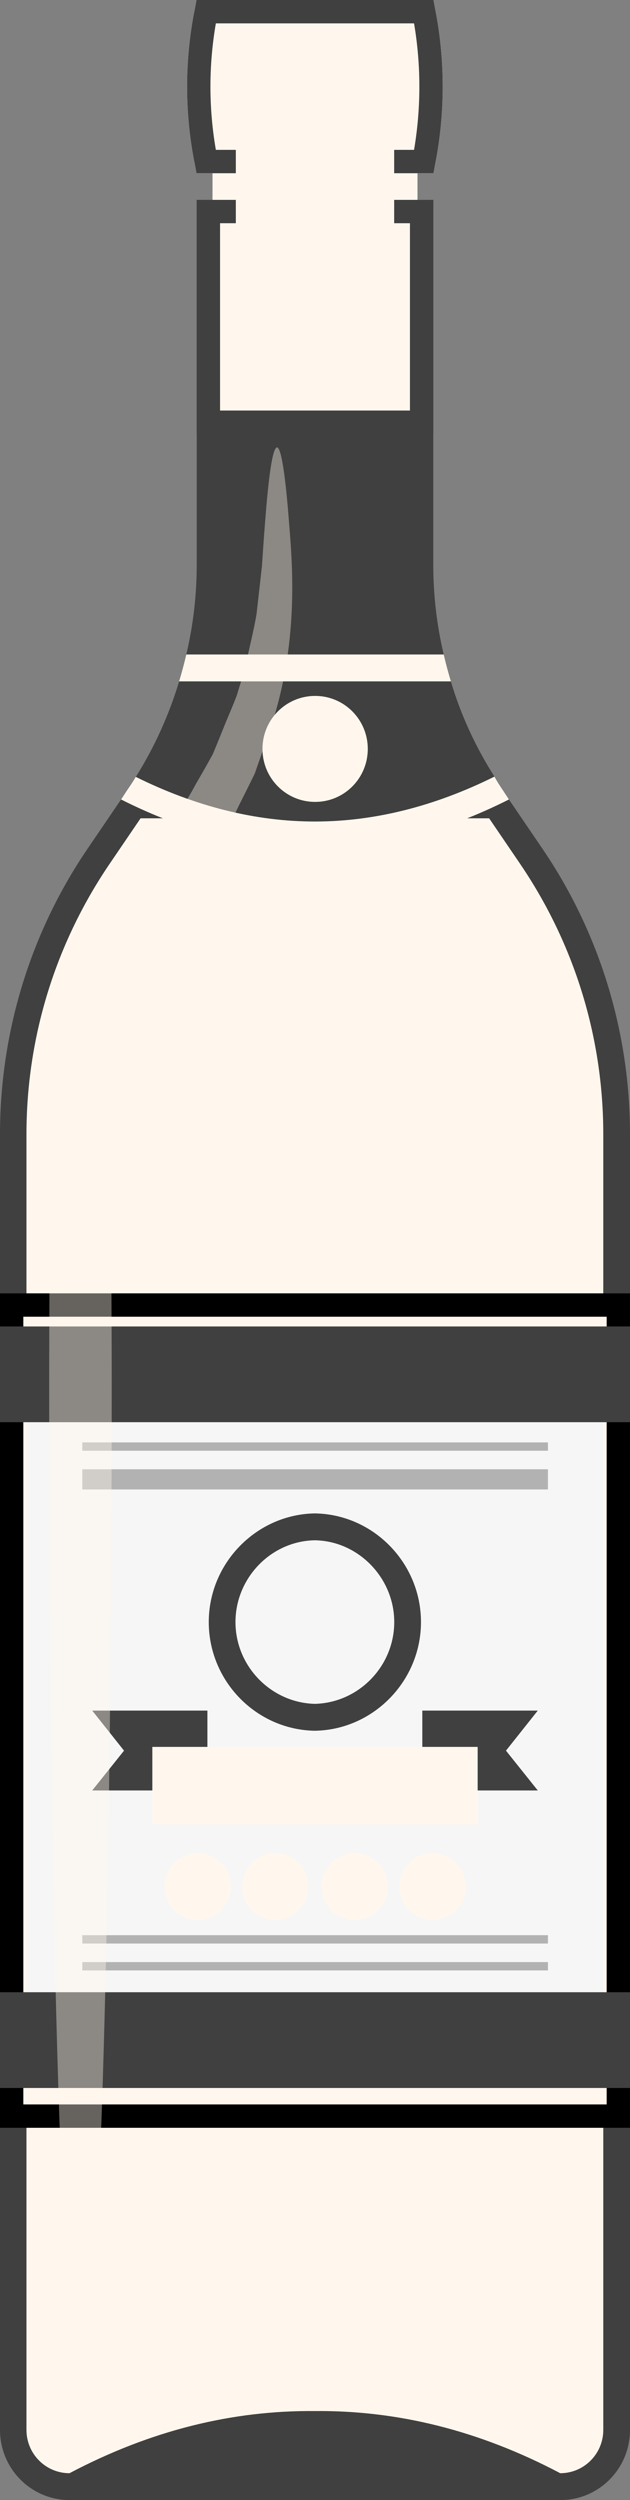 <svg width="27" height="107" viewBox="0 0 27 107" fill="none" xmlns="http://www.w3.org/2000/svg">
<rect x="0" y="0" width="27" height="107" fill="#808080" stroke="none"/>
<g clip-path="url(#clip0_351_4162)">
<path d="M17.893 6.47V9.279H9.107V6.482L17.893 6.47Z" fill="#B2B2B2"/>
<path d="M27 48.549V103.995C27 105.653 25.671 107 24.01 107H2.99C1.329 107 0 105.653 0 103.995V48.549C0 44.175 1.306 39.903 3.769 36.3L5.189 34.216L5.453 33.813C5.579 33.629 5.705 33.445 5.819 33.249C6.621 31.971 7.24 30.601 7.675 29.162C7.79 28.782 7.893 28.402 7.984 28.011C8.282 26.756 8.431 25.466 8.431 24.154V8.554H18.569V24.154C18.569 25.466 18.718 26.756 19.016 28.011C19.107 28.402 19.21 28.782 19.325 29.162C19.749 30.59 20.379 31.959 21.192 33.237C21.295 33.433 21.421 33.629 21.547 33.813L21.811 34.216L23.231 36.3C25.694 39.903 27 44.175 27 48.549Z" fill="#404040"/>
<path d="M6.025 35.022L4.708 36.956C2.371 40.387 1.134 44.393 1.134 48.55V103.995C1.134 105.02 1.959 105.849 2.978 105.849C6.472 104.007 9.978 103.155 13.494 103.189C17.011 103.155 20.516 104.007 24.01 105.849C25.03 105.849 25.855 105.02 25.855 103.995V48.55C25.855 44.393 24.617 40.387 22.28 36.956L20.963 35.022H6.025Z" fill="#FFF7ED"/>
<path d="M18.569 7.414H8.431C7.881 4.974 7.881 2.441 8.431 0H18.569C19.107 2.441 19.107 4.974 18.569 7.414Z" fill="#FFF7ED"/>
<path d="M0.5 90.566V55.853H26.5V90.566H0.5Z" fill="#FFF7ED" stroke="black"/>
<path d="M25.855 60.868H1.146V85.552H25.855V60.868Z" fill="#F6F6F6"/>
<path d="M27 56.77H0V60.868H27V56.77Z" fill="#404040"/>
<path d="M27 85.264H0V89.362H27V85.264Z" fill="#404040"/>
<path d="M23.483 62.883H3.528V63.746H23.483V62.883Z" fill="#B2B2B2"/>
<path d="M23.483 61.732H3.528V62.089H23.483V61.732Z" fill="#B2B2B2"/>
<path d="M23.483 82.823H3.528V83.18H23.483V82.823Z" fill="#B2B2B2"/>
<path d="M23.483 83.974H3.528V84.331H23.483V83.974Z" fill="#B2B2B2"/>
<path d="M8.465 82.167C9.25 82.167 9.886 81.528 9.886 80.739C9.886 79.951 9.25 79.312 8.465 79.312C7.681 79.312 7.045 79.951 7.045 80.739C7.045 81.528 7.681 82.167 8.465 82.167Z" fill="#FFF7ED"/>
<path d="M18.535 82.167C19.319 82.167 19.955 81.528 19.955 80.739C19.955 79.951 19.319 79.312 18.535 79.312C17.75 79.312 17.114 79.951 17.114 80.739C17.114 81.528 17.75 82.167 18.535 82.167Z" fill="#FFF7ED"/>
<path d="M13.219 80.739C13.219 81.522 12.589 82.167 11.799 82.167C11.008 82.167 10.378 81.534 10.378 80.739C10.378 79.945 11.008 79.312 11.799 79.312C12.589 79.312 13.219 79.945 13.219 80.739Z" fill="#FFF7ED"/>
<path d="M15.201 82.167C15.986 82.167 16.622 81.528 16.622 80.739C16.622 79.951 15.986 79.312 15.201 79.312C14.417 79.312 13.781 79.951 13.781 80.739C13.781 81.528 14.417 82.167 15.201 82.167Z" fill="#FFF7ED"/>
<path d="M8.889 76.629H3.952L5.315 74.925L3.952 73.21H8.889V76.629Z" fill="#404040"/>
<path d="M18.099 76.629H23.048L21.685 74.925L23.048 73.21H18.099V76.629Z" fill="#404040"/>
<path d="M20.471 74.764H6.529V78.08H20.471V74.764Z" fill="#FFF7ED"/>
<path d="M13.483 74.073C10.974 74.027 8.947 71.944 8.947 69.422C8.947 66.901 10.986 64.817 13.483 64.771C13.483 64.771 13.483 64.771 13.494 64.771C13.506 64.771 13.494 64.771 13.506 64.771C16.014 64.817 18.042 66.901 18.042 69.422C18.042 71.944 16.003 74.027 13.506 74.073H13.483ZM13.494 65.922C13.494 65.922 13.494 65.922 13.483 65.922C11.616 65.957 10.092 67.534 10.092 69.422C10.092 71.31 11.616 72.876 13.494 72.922C15.373 72.876 16.896 71.31 16.896 69.422C16.896 67.534 15.361 65.957 13.506 65.922C13.506 65.922 13.506 65.922 13.494 65.922Z" fill="#404040"/>
<path d="M21.811 34.216C16.266 37.014 10.734 37.014 5.189 34.216L5.453 33.813C5.579 33.629 5.705 33.445 5.819 33.249C6.621 31.971 7.24 30.601 7.675 29.162C7.79 28.782 7.893 28.402 7.984 28.011H19.016C19.107 28.402 19.21 28.782 19.325 29.162C19.749 30.59 20.379 31.96 21.192 33.238C21.295 33.433 21.421 33.629 21.547 33.813L21.811 34.216Z" fill="#FFF7ED"/>
<path d="M21.192 33.237C18.615 34.515 16.037 35.16 13.494 35.16C10.951 35.16 8.374 34.515 5.819 33.249C6.621 31.971 7.24 30.601 7.675 29.162H19.325C19.749 30.59 20.379 31.959 21.192 33.237Z" fill="#404040"/>
<path d="M15.762 32.052C15.762 33.307 14.754 34.32 13.506 34.32C12.257 34.32 11.249 33.307 11.249 32.052C11.249 30.797 12.257 29.784 13.506 29.784C14.754 29.784 15.762 30.797 15.762 32.052Z" fill="#FFF7ED"/>
<path d="M17.893 6.914H17.393V7.414V8.554V9.054H17.893H18.069V18.07H8.931V9.054H9.107H9.607V8.554V7.414V6.914H9.107H8.836C8.413 4.797 8.413 2.617 8.836 0.5H18.162C18.576 2.617 18.576 4.797 18.162 6.914H17.893Z" fill="#FFF7ED" stroke="#404040"/>
<path d="M17.893 7.414H9.107V8.554H17.893V7.414Z" fill="#FFF7ED"/>
<path opacity="0.4" d="M11.868 19.146C12.051 19.146 12.234 20.32 12.395 22.461C12.566 24.511 12.796 27.919 11.421 31.66C11.261 32.132 11.089 32.616 10.917 33.111C10.688 33.583 10.447 34.055 10.207 34.538C9.748 35.529 9.118 36.507 8.523 37.428C8.213 37.9 7.904 38.384 7.583 38.867C7.32 39.339 7.056 39.823 6.782 40.318L6.369 41.055C6.243 41.308 6.163 41.584 6.06 41.849C5.854 42.39 5.659 42.931 5.453 43.472C4.846 45.786 4.674 48.1 4.765 50.933C4.765 53.673 4.788 56.516 4.788 59.429C4.788 71.069 4.639 81.614 4.399 89.247C4.158 96.88 3.815 101.6 3.448 101.6C3.081 101.6 2.738 96.88 2.497 89.247C2.257 81.614 2.108 71.069 2.108 59.429C2.108 56.516 2.131 53.673 2.131 50.933C2.131 50.242 2.131 49.563 2.142 48.895C2.142 48.227 2.245 47.479 2.291 46.788L2.383 45.74C2.429 45.395 2.532 45.061 2.6 44.727C2.761 44.059 2.91 43.392 3.093 42.736C3.345 42.114 3.597 41.492 3.849 40.882C3.986 40.583 4.078 40.272 4.238 39.984C4.399 39.708 4.571 39.431 4.731 39.155C5.063 38.614 5.384 38.084 5.705 37.555C6.037 37.083 6.369 36.622 6.69 36.173C7.354 35.241 7.938 34.423 8.397 33.548C8.649 33.122 8.889 32.696 9.118 32.282C9.302 31.844 9.473 31.418 9.645 30.992C9.817 30.567 10 30.163 10.149 29.761C10.275 29.346 10.401 28.943 10.516 28.54C10.676 27.734 10.883 26.974 10.997 26.261C11.077 25.535 11.157 24.856 11.226 24.234C11.272 23.59 11.306 23.003 11.352 22.461C11.512 20.332 11.684 19.146 11.879 19.146H11.868Z" fill="#FFF7ED"/>
</g>
<defs>
<clipPath id="clip0_351_4162">
<rect width="27" height="107" fill="white"/>
</clipPath>
</defs>
</svg>
